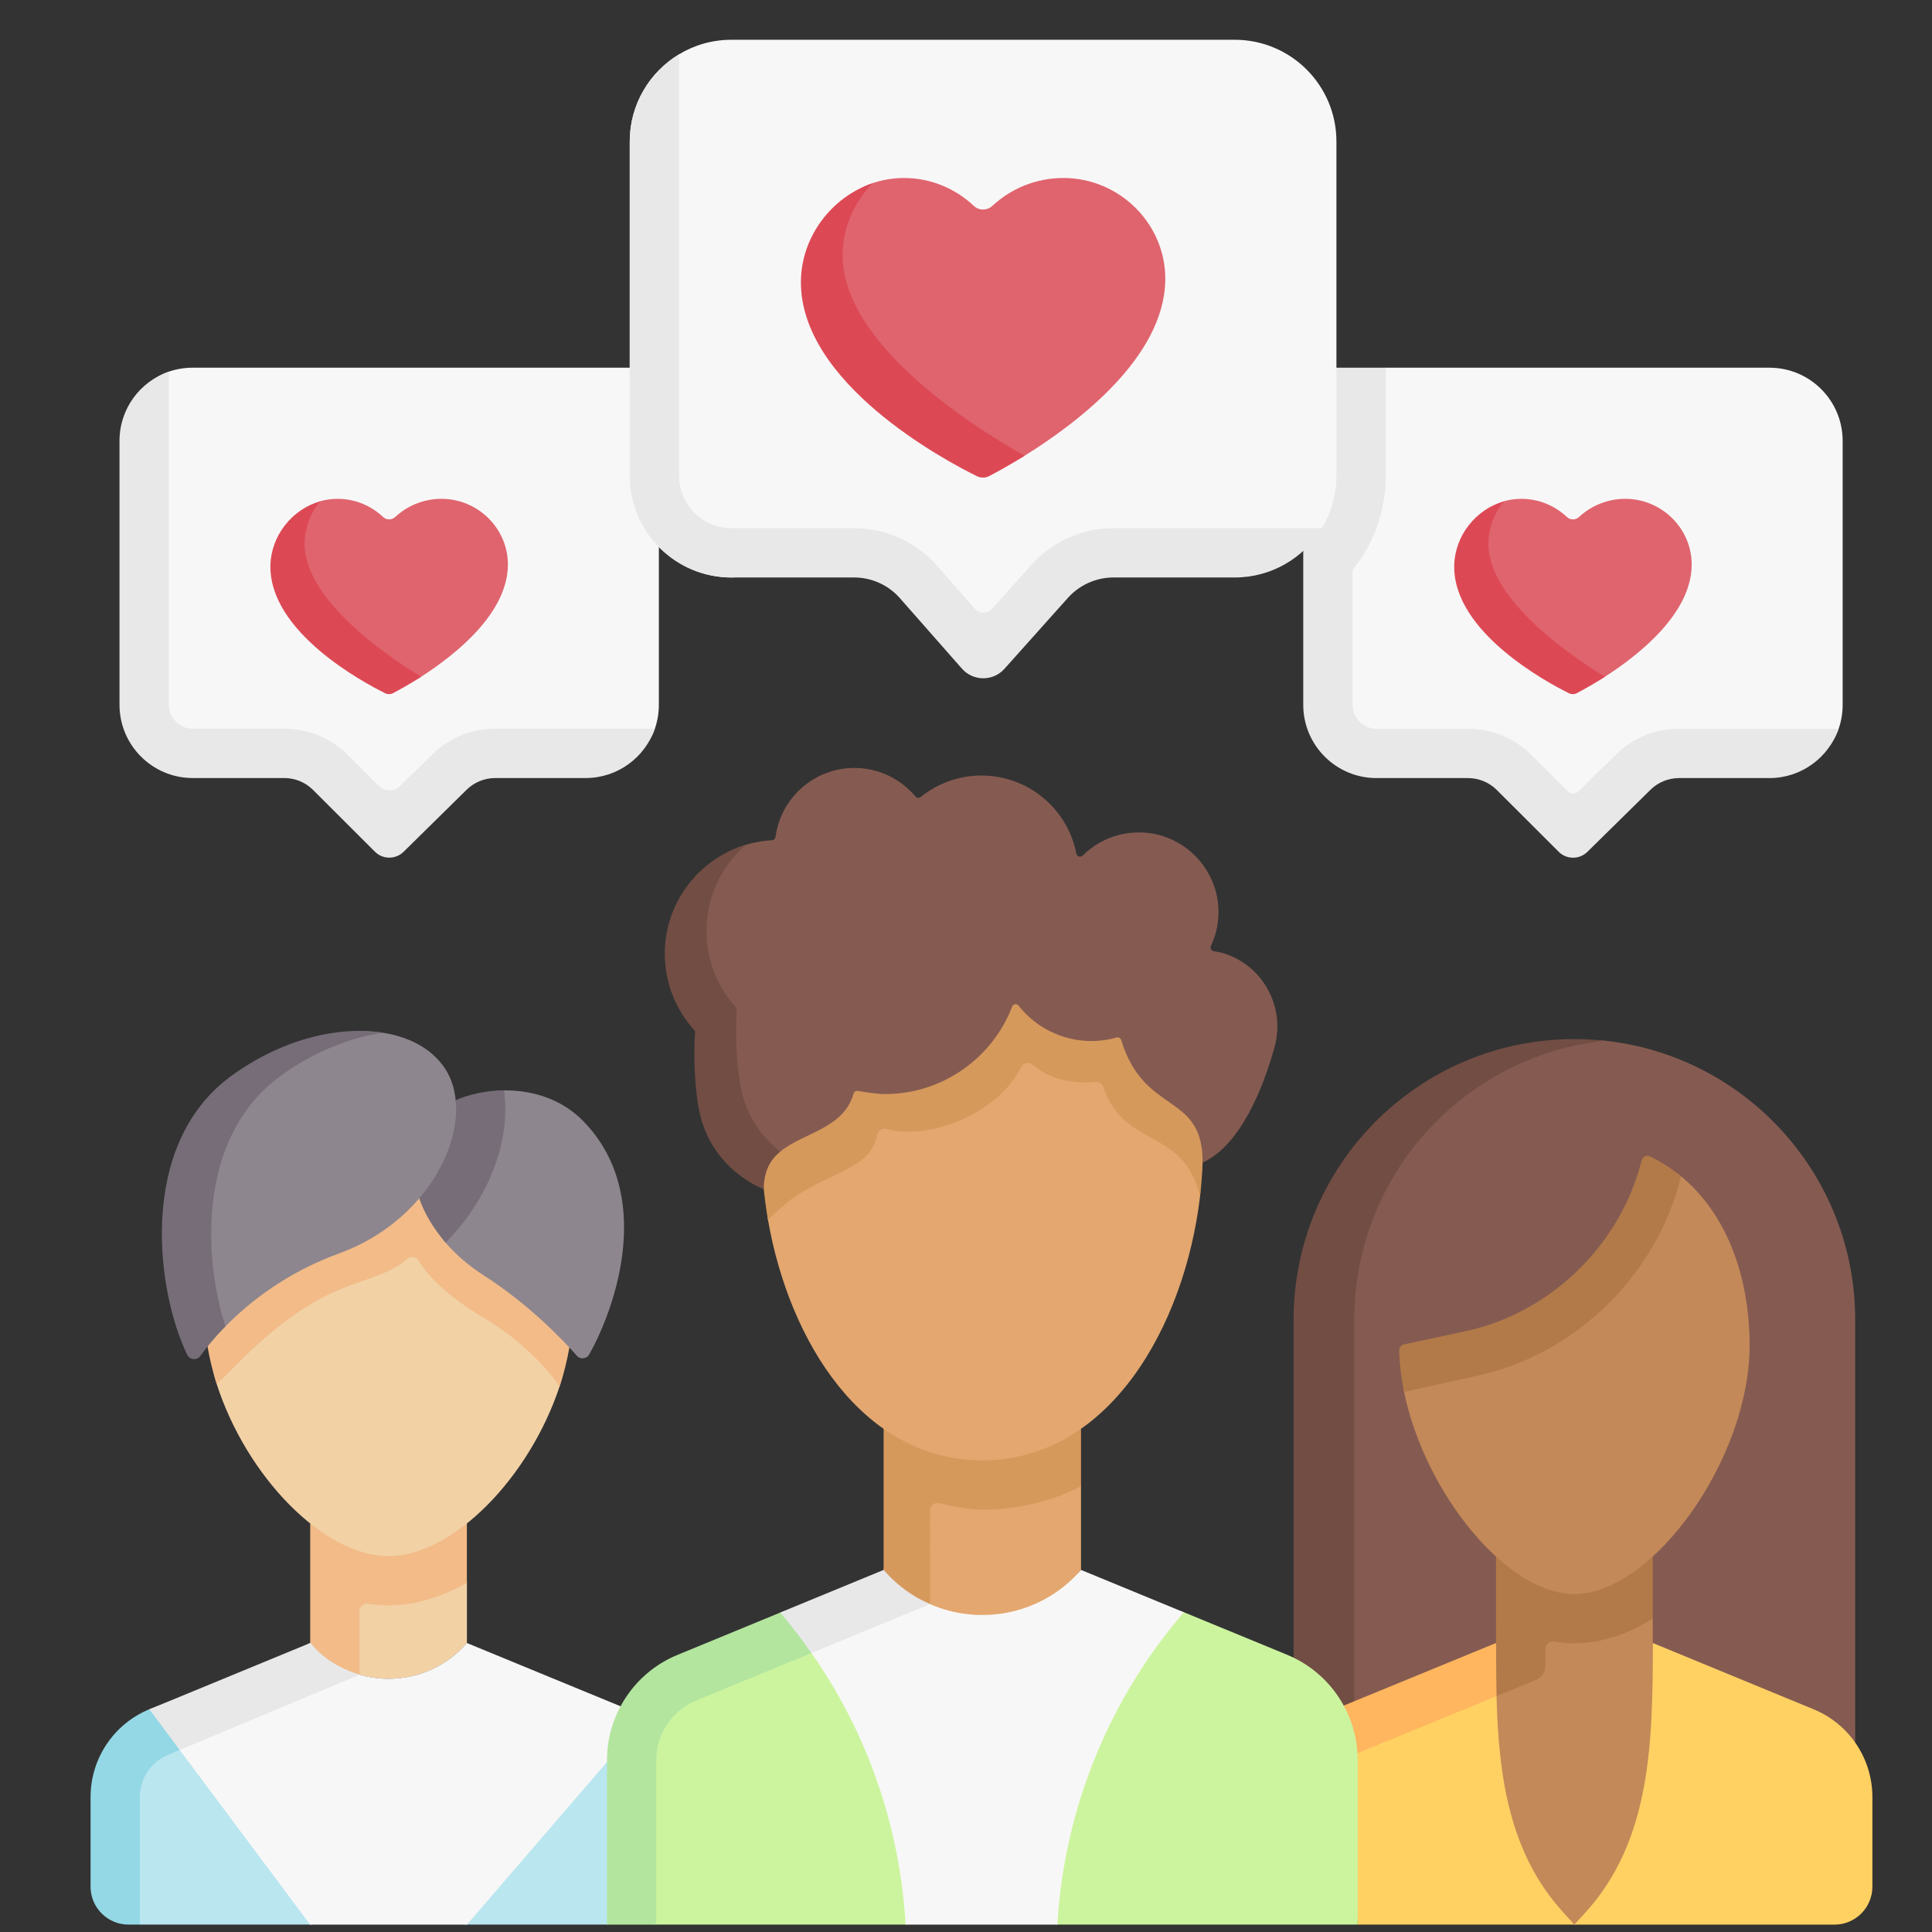 <svg width="41" height="41" viewBox="0 0 41 41" fill="none" xmlns="http://www.w3.org/2000/svg">
<rect x="0" y="0" width="41" height="41" fill="#333333" stroke="none"/>
<g clip-path="url(#clip0_151_2455)">
<path d="M39.37 37.236V28.009C39.37 24.924 37.025 22.386 34.02 22.081C33.82 22.061 33.617 22.11 33.411 22.11C30.12 22.11 27.587 24.759 27.587 28.051L27.587 37.197L39.37 37.236Z" fill="#855B51"/>
<path d="M34.055 22.086C31.067 22.407 28.74 24.936 28.74 28.01V37.168L27.452 37.198V28.01C27.452 24.719 30.12 22.051 33.411 22.051C33.628 22.051 33.843 22.062 34.055 22.086Z" fill="#724D44"/>
<path d="M35.074 40.593V34.349L34.827 33.62L35.074 31.477H31.748L31.889 34.867L31.748 35.994V40.593L33.41 40.843L35.074 40.593Z" fill="#C48958"/>
<path d="M31.683 35.023L28.414 36.318L28.811 40.843H33.41L33.17 40.579C32.025 39.318 31.802 37.69 31.758 35.993C31.749 35.62 31.683 35.4 31.683 35.023Z" fill="#FFD163"/>
<path d="M31.759 35.994L31.748 35.998L28.503 37.331L28.407 36.24L31.748 34.867L31.889 35.428L31.759 35.994Z" fill="#FFB65F"/>
<path d="M38.488 36.274L35.074 34.867C35.074 36.928 35.052 39.048 33.639 40.593L33.41 40.844H38.929C39.374 40.844 39.735 40.483 39.735 40.038V38.136C39.735 37.32 39.242 36.584 38.488 36.274Z" fill="#FFD163"/>
<path d="M31.748 31.477H31.748C31.748 31.477 31.748 34.344 31.748 34.345C31.748 34.345 31.749 35.62 31.759 35.993L32.595 35.65C32.716 35.6 32.795 35.482 32.795 35.352V34.994C32.795 34.895 32.884 34.82 32.983 34.836C33.126 34.861 33.269 34.873 33.41 34.873C33.981 34.873 34.545 34.68 35.073 34.349V31.477H31.748V31.477Z" fill="#B27A49"/>
<path d="M29.841 28.73C29.848 29.02 29.736 29.244 29.797 29.54C30.238 31.679 31.971 33.828 33.41 33.828C35.074 33.828 37.129 30.959 37.129 28.552C37.129 27.063 36.627 25.748 35.673 24.962C35.474 24.798 35.311 24.813 35.074 24.699C34.999 24.663 34.911 24.704 34.891 24.785C34.447 26.562 32.939 28.019 31.101 28.402L29.942 28.602C29.882 28.615 29.841 28.73 29.841 28.73Z" fill="#C48958"/>
<path d="M31.343 29.197C33.466 28.739 35.181 27.017 35.672 24.962C35.474 24.798 35.256 24.657 35.019 24.542C34.945 24.506 34.857 24.548 34.837 24.629C34.392 26.405 32.912 27.874 31.073 28.256L29.795 28.53C29.735 28.543 29.692 28.596 29.693 28.657V28.658C29.7 28.948 29.737 29.244 29.798 29.54L31.343 29.197Z" fill="#B27A49"/>
<path d="M14.569 36.787L9.909 35.126C9.032 36.139 7.511 36.023 6.634 35.01L3.27 36.408C2.516 36.719 2.003 37.319 2.003 38.135V39.957C2.003 40.402 2.363 40.763 2.808 40.763L2.969 40.843H6.582L8.193 40.637L9.909 40.843H12.882L14.569 40.544V36.787Z" fill="#BAE6EF"/>
<path d="M9.792 32.283H6.744L6.758 34.703C7.047 35.037 7.238 35.427 7.629 35.541C8.422 35.771 9.32 35.547 9.908 34.87L9.909 34.868V33.591L9.792 32.283Z" fill="#F2D1A5"/>
<path d="M7.319 35.551L3.814 37.137L3.567 37.241C3.204 37.39 2.968 37.741 2.968 38.135V40.843H2.728C2.283 40.843 1.922 40.483 1.922 40.038V38.135C1.922 37.319 2.415 36.584 3.169 36.273L6.429 35.01C6.656 35.237 7.319 35.551 7.319 35.551Z" fill="#94D8E6"/>
<path d="M13.709 36.432L9.908 40.844H6.582L3.815 37.138L3.278 36.319L5.1 35.685L6.583 34.867C7.459 35.88 9.031 35.88 9.908 34.868V34.867L13.709 36.432Z" fill="#F8F7F7"/>
<path d="M7.629 32.283H6.583V33.591V34.869V35.032L7.414 35.549C7.414 35.549 7.602 35.528 7.629 35.539V34.194C7.629 34.095 7.717 34.02 7.815 34.035C7.958 34.057 8.102 34.069 8.245 34.069C8.802 34.069 9.368 33.895 9.908 33.59V32.283H7.629Z" fill="#F2BB88"/>
<path d="M7.629 35.539V35.54L3.814 37.138L3.17 36.274L6.583 34.867C6.638 34.895 6.859 35.295 7.629 35.539Z" fill="#E8E8E8"/>
<path d="M12.076 27.771C12.076 25.239 10.777 23.695 8.245 23.695C5.714 23.695 4.415 25.239 4.415 27.771C4.415 28.305 4.431 28.848 4.599 29.372C5.229 31.33 6.866 33.023 8.245 33.023C9.613 33.023 11.232 31.36 11.874 29.426C12.053 28.885 12.076 28.323 12.076 27.771Z" fill="#F2D1A5"/>
<path d="M10.406 24.203C10.137 24.233 9.885 24.3 9.673 24.392L9.67 24.4C9.651 24.201 9.6 24.014 9.515 23.847C9.131 23.747 8.707 23.695 8.245 23.695C5.714 23.695 4.334 25.239 4.334 27.771C4.334 28.305 4.432 28.848 4.6 29.372C4.656 29.321 4.717 29.264 4.783 29.197C5.284 28.685 6.127 27.836 7.122 27.402C7.73 27.136 8.244 27.063 8.642 26.717C8.72 26.649 8.838 26.668 8.889 26.757C9.071 27.068 9.474 27.496 10.289 27.98C10.983 28.392 11.573 28.976 11.874 29.426C12.053 28.885 12.156 28.323 12.156 27.771C12.156 26.094 11.55 24.851 10.406 24.203Z" fill="#F2BB88"/>
<path d="M9.68 23.433C9.966 23.309 10.319 23.142 10.696 23.139C11.277 23.134 11.9 23.309 12.366 23.78C13.888 25.322 13.089 27.699 12.504 28.743C12.45 28.84 12.316 28.855 12.243 28.772C11.95 28.441 11.23 27.683 10.263 27.064C9.949 26.863 9.677 26.627 9.456 26.371C9.198 26.073 9.117 25.685 9.004 25.36L9.68 23.433Z" fill="#8E868E"/>
<path d="M10.534 24.649C10.318 25.289 9.945 25.876 9.457 26.37C9.198 26.073 9.007 25.75 8.894 25.425L9.673 23.346C9.96 23.222 10.319 23.142 10.696 23.139C10.762 23.615 10.709 24.133 10.534 24.649Z" fill="#766D78"/>
<path d="M9.451 22.687C9.184 22.271 8.709 22.009 8.125 21.916C7.19 21.767 6.022 22.199 4.949 22.983C2.927 24.461 3.341 27.357 3.975 28.642C4.029 28.752 4.179 28.766 4.251 28.666C4.361 28.514 4.537 28.401 4.783 28.15C5.284 27.638 6.077 27.006 7.202 26.597C9.231 25.859 10.143 23.769 9.451 22.687Z" fill="#8E868E"/>
<path d="M8.134 21.917C7.426 22.018 6.658 22.318 5.951 22.835C4.197 24.117 4.309 26.659 4.783 28.149C4.537 28.4 4.361 28.623 4.251 28.776C4.179 28.875 4.028 28.861 3.974 28.751C3.34 27.465 2.882 24.314 4.905 22.835C5.982 22.048 7.198 21.764 8.134 21.917Z" fill="#766D78"/>
<path d="M12.299 16.442L10.429 16.431C10.203 16.431 9.985 16.52 9.823 16.679L8.564 17.917C8.395 18.083 8.124 18.082 7.956 17.915L6.722 16.683C6.56 16.522 6.341 16.431 6.112 16.431H4.17C3.312 16.431 2.616 15.736 2.616 14.877V9.437C2.616 8.757 2.973 8.098 3.582 7.887C3.741 7.833 3.912 7.803 4.09 7.803H13.982V14.958C13.982 15.136 13.952 15.307 13.897 15.466C13.687 16.075 12.979 16.442 12.299 16.442Z" fill="#F8F7F7"/>
<path d="M13.897 15.464C13.687 16.073 13.109 16.511 12.428 16.511H10.51C10.283 16.511 10.066 16.6 9.904 16.758L8.564 18.077C8.396 18.242 8.124 18.242 7.956 18.074L6.642 16.762C6.48 16.601 6.26 16.511 6.032 16.511H4.09C3.232 16.511 2.536 15.814 2.536 14.956V9.356C2.536 8.675 2.973 8.096 3.583 7.887V14.956C3.583 15.236 3.81 15.464 4.09 15.464H6.032C6.541 15.464 7.02 15.662 7.381 16.022L8.038 16.679C8.164 16.803 8.366 16.804 8.492 16.68L9.171 16.012C9.527 15.661 10.008 15.464 10.51 15.464H13.897Z" fill="#E8E8E8"/>
<path d="M8.132 10.973C8.203 11.04 8.316 11.038 8.388 10.971C8.645 10.732 8.993 10.585 9.373 10.586C10.153 10.588 10.79 11.229 10.778 11.999C10.764 13.015 9.679 13.885 8.938 14.361C8.676 14.53 8.458 14.544 8.344 14.603C8.291 14.631 8.227 14.632 8.174 14.605C7.73 14.386 5.82 13.414 5.849 11.995C5.86 11.424 6.14 10.945 6.633 10.728C6.684 10.706 6.736 10.654 6.791 10.638C6.907 10.605 7.029 10.587 7.153 10.586C7.534 10.583 7.877 10.733 8.132 10.973Z" fill="#DF646E"/>
<path d="M8.938 14.362C8.676 14.53 8.456 14.649 8.343 14.709C8.29 14.737 8.227 14.738 8.173 14.711C7.729 14.492 5.71 13.417 5.739 11.999C5.752 11.368 6.198 10.809 6.791 10.639C6.592 10.883 6.471 11.19 6.464 11.516C6.44 12.664 8.078 13.839 8.938 14.362Z" fill="#DC4955"/>
<path d="M37.469 16.431H35.55C35.324 16.431 35.107 16.52 34.945 16.679L33.685 17.998C33.517 18.164 33.245 18.163 33.078 17.995L31.844 16.683C31.682 16.522 31.463 16.431 31.234 16.431H29.292C28.434 16.431 27.738 15.736 27.738 14.877L27.841 7.962L29.408 7.803H37.55C38.408 7.803 39.104 8.498 39.104 9.357V14.958C39.104 15.136 39.074 15.307 39.019 15.466C38.808 16.075 38.15 16.431 37.469 16.431Z" fill="#F8F7F7"/>
<path d="M33.254 10.973C33.325 11.04 33.438 11.038 33.51 10.971C33.767 10.732 34.115 10.585 34.495 10.586C35.275 10.588 35.911 11.229 35.9 11.999C35.886 13.015 34.801 13.885 34.06 14.361C33.798 14.53 33.58 14.544 33.466 14.603C33.413 14.631 33.349 14.632 33.296 14.605C32.852 14.386 30.942 13.414 30.971 11.995C30.983 11.424 31.262 10.945 31.755 10.728C31.806 10.706 31.858 10.654 31.913 10.638C32.029 10.605 32.151 10.587 32.275 10.586C32.656 10.583 32.999 10.733 33.254 10.973Z" fill="#DF646E"/>
<path d="M34.06 14.362C33.798 14.53 33.578 14.649 33.465 14.709C33.412 14.737 33.349 14.738 33.295 14.711C32.851 14.492 30.832 13.417 30.861 11.999C30.874 11.368 31.32 10.809 31.913 10.639C31.715 10.883 31.593 11.19 31.586 11.516C31.562 12.664 33.2 13.839 34.06 14.362Z" fill="#DC4955"/>
<path d="M35.631 15.466C35.127 15.466 34.651 15.66 34.292 16.014L33.5 16.794C33.437 16.855 33.336 16.855 33.273 16.793L32.502 16.023C32.144 15.666 31.66 15.466 31.154 15.466H29.212C28.931 15.466 28.704 15.238 28.704 14.958V12.14C28.704 12.102 28.718 12.065 28.743 12.036C28.82 11.945 28.889 11.85 28.95 11.749C29.249 11.251 29.408 10.679 29.408 10.097V7.803H27.657V14.958C27.657 15.816 28.353 16.512 29.212 16.512H31.154C31.382 16.512 31.602 16.603 31.764 16.764L33.078 18.076C33.245 18.243 33.517 18.244 33.686 18.078L35.026 16.76C35.187 16.601 35.405 16.512 35.631 16.512H37.55C38.23 16.512 38.808 16.074 39.018 15.466L35.631 15.466Z" fill="#E8E8E8"/>
<path d="M25.957 12.064L23.631 12.143C23.262 12.143 22.911 12.3 22.666 12.575L21.315 14.061C21.073 14.331 20.65 14.329 20.411 14.057L19.162 12.545C18.916 12.265 18.562 12.105 18.189 12.105L15.523 12.255C14.331 12.255 13.364 11.288 13.364 10.096V3.002C13.364 2.217 13.784 1.53 14.411 1.152C14.735 0.956 15.116 0.844 15.523 0.844H26.203C27.395 0.844 28.361 1.81 28.361 3.002V10.096C28.361 10.503 28.249 10.883 28.053 11.208C27.675 11.835 26.742 12.064 25.957 12.064Z" fill="#F8F7F7"/>
<path d="M28.053 11.209C27.675 11.836 26.988 12.255 26.203 12.255H23.63C23.262 12.255 22.911 12.412 22.664 12.686L21.317 14.192C21.076 14.463 20.652 14.461 20.413 14.189L19.097 12.694C18.852 12.415 18.498 12.255 18.125 12.255H15.523C14.331 12.255 13.364 11.288 13.364 10.096V3.003C13.364 2.218 13.784 1.531 14.411 1.152V10.096C14.411 10.71 14.909 11.209 15.523 11.209H18.125C18.798 11.209 19.439 11.498 19.883 12.003L20.69 12.92C20.785 13.028 20.954 13.028 21.051 12.921L21.885 11.989C22.329 11.492 22.964 11.209 23.63 11.209H28.053Z" fill="#E8E8E8"/>
<path d="M20.668 4.371C20.778 4.474 20.951 4.471 21.061 4.368C21.456 4.001 21.989 3.776 22.573 3.777C23.769 3.781 24.746 4.764 24.729 5.945C24.705 7.579 22.878 8.967 21.744 9.671C21.415 9.876 21.168 9.932 21.017 10.011C20.936 10.054 20.839 10.055 20.756 10.014C20.075 9.678 17.103 8.244 17.147 6.069C17.166 5.135 17.655 4.178 18.517 3.887C18.723 3.818 18.941 3.779 19.167 3.777C19.751 3.773 20.278 4.003 20.668 4.371Z" fill="#DF646E"/>
<path d="M21.744 9.672C21.414 9.877 21.143 10.025 20.992 10.103C20.911 10.145 20.814 10.146 20.732 10.106C20.051 9.77 16.954 8.121 16.997 5.946C17.016 5.011 17.654 4.178 18.517 3.889C18.134 4.282 17.894 4.813 17.883 5.382C17.846 7.242 20.537 8.993 21.744 9.672Z" fill="#DC4955"/>
<path d="M22.941 29.045H18.752L18.95 31.838L18.752 33.315L18.752 33.316C18.941 33.534 19.073 33.792 19.309 33.948C20.206 34.541 21.455 34.593 22.34 34.061C22.584 33.914 22.742 33.544 22.94 33.316L22.941 33.315V31.541L22.772 31.263L22.941 29.045Z" fill="#E3A76F"/>
<path d="M27.315 35.117L25.124 34.214L22.941 33.551C21.836 34.826 19.857 34.941 18.752 33.666L14.539 35.117C13.633 35.49 13.043 36.373 13.043 37.352L13.123 40.682L13.928 40.843H19.215L20.927 40.455L22.444 40.843H28.811V37.352C28.811 36.373 28.22 35.49 27.315 35.117Z" fill="#CCF49F"/>
<path d="M19.798 29.045H18.752V31.541V33.315C18.883 33.467 18.824 33.723 18.977 33.838C19.151 33.97 19.541 33.956 19.735 34.041H19.736L19.735 32.055C19.735 31.951 19.832 31.875 19.933 31.898C20.224 31.966 20.55 32.037 20.846 32.037C21.612 32.037 22.313 31.859 22.941 31.541V29.045H19.798V29.045Z" fill="#D6995C"/>
<path d="M19.643 34.043L17.221 35.079L14.777 36.086C14.261 36.299 13.928 36.796 13.928 37.353V40.844H12.882V37.353C12.882 36.374 13.472 35.491 14.378 35.119L16.558 34.221L17.553 33.913L18.709 33.395C18.989 33.719 19.278 33.883 19.643 34.043Z" fill="#B3E59F"/>
<path d="M25.124 34.215C25.071 34.276 25.036 34.317 25.033 34.321C23.509 36.136 22.602 38.389 22.444 40.754V40.844H19.215V40.786C19.087 38.729 18.394 36.756 17.221 35.079C17.021 34.794 16.899 34.545 16.673 34.278L16.648 34.247L18.752 33.399C19.033 33.724 19.371 33.883 19.736 34.042C20.807 34.509 22.116 34.267 22.94 33.317L22.941 33.316L25.124 34.215Z" fill="#F8F7F7"/>
<path d="M19.735 34.042L17.22 35.079C17.021 34.794 16.808 34.518 16.582 34.251L16.558 34.22L18.752 33.316C18.945 33.539 19.165 33.723 19.402 33.868C19.424 33.882 19.446 33.895 19.467 33.907C19.555 33.958 19.645 34.002 19.735 34.042Z" fill="#E8E8E8"/>
<path d="M25.402 24.318C25.402 21.287 23.878 18.857 20.846 18.857C17.814 18.857 16.44 21.308 16.44 24.339C16.44 24.845 16.208 25.375 16.299 25.894C16.752 28.484 18.32 30.991 20.846 30.991C23.535 30.991 25.139 28.148 25.467 25.39C25.508 25.039 25.402 24.661 25.402 24.318Z" fill="#E3A76F"/>
<path d="M25.529 24.347C25.529 22.13 24.645 20.221 22.985 19.355C22.932 19.421 22.824 19.379 22.843 19.283C22.265 19.009 21.598 18.857 20.846 18.857C17.814 18.857 16.162 21.315 16.162 24.347C16.162 24.853 16.209 25.375 16.299 25.894C16.37 25.8 16.466 25.732 16.558 25.646C17.351 24.899 18.489 24.873 18.61 24.092C18.625 23.995 18.718 23.931 18.813 23.958C19.715 24.208 21.18 23.636 21.669 22.645C21.717 22.549 21.841 22.526 21.921 22.597C22.379 22.998 22.982 22.988 23.244 22.96C23.319 22.953 23.39 22.997 23.414 23.068C23.869 24.4 25.118 23.911 25.466 25.39C25.508 25.039 25.529 24.689 25.529 24.347Z" fill="#D6995C"/>
<path d="M25.944 20.224C25.902 20.212 25.823 20.197 25.757 20.186C25.706 20.177 25.676 20.121 25.698 20.074C25.821 19.812 25.879 19.515 25.851 19.201C25.779 18.394 25.126 17.742 24.32 17.672C23.796 17.626 23.316 17.82 22.978 18.156C22.932 18.201 22.855 18.179 22.842 18.115C22.658 17.171 21.826 16.458 20.828 16.458C20.34 16.458 19.892 16.629 19.539 16.913C19.504 16.942 19.455 16.937 19.426 16.902C19.116 16.533 18.652 16.297 18.132 16.297C17.276 16.297 16.568 16.934 16.458 17.76C16.452 17.799 16.421 17.828 16.382 17.831C16.193 17.842 16.01 17.874 15.835 17.926C14.836 18.222 14.217 19.19 14.217 20.284C14.217 20.905 14.447 21.377 14.833 21.805C14.847 21.821 14.854 21.84 14.853 21.862C14.843 22.025 14.797 22.792 14.929 23.497C15.17 24.784 16.162 25.139 16.162 25.139C16.162 24.759 16.346 24.614 16.558 24.439C17.05 24.032 17.9 23.959 18.114 23.208C18.125 23.169 18.163 23.144 18.203 23.151C18.332 23.173 18.61 23.218 18.776 23.218C20.01 23.218 21.063 22.447 21.481 21.36C21.502 21.304 21.577 21.294 21.614 21.341C21.975 21.798 22.534 22.092 23.162 22.092C23.347 22.092 23.526 22.066 23.696 22.018C23.738 22.006 23.781 22.03 23.793 22.071C24.287 23.685 25.523 23.164 25.523 24.67C26.333 24.305 26.817 23.055 27.047 22.225C27.289 21.353 26.782 20.466 25.944 20.224Z" fill="#855B51"/>
<path d="M16.558 24.438C16.346 24.613 16.208 24.858 16.208 25.237C16.208 25.237 15.074 24.827 14.832 23.54C14.7 22.835 14.738 22.076 14.749 21.911C14.75 21.89 14.742 21.87 14.729 21.855C14.343 21.427 14.108 20.861 14.108 20.24C14.108 19.145 14.836 18.221 15.835 17.926C15.319 18.368 14.993 19.024 14.993 19.757C14.993 20.378 15.229 20.944 15.614 21.372C15.628 21.387 15.636 21.407 15.634 21.428C15.624 21.593 15.586 22.352 15.718 23.057C15.847 23.746 16.23 24.182 16.558 24.438Z" fill="#724D44"/>
</g>
<defs>
<clipPath id="clip0_151_2455">
<rect width="40" height="40" fill="white" transform="translate(0.828 0.844)"/>
</clipPath>
</defs>
</svg>

